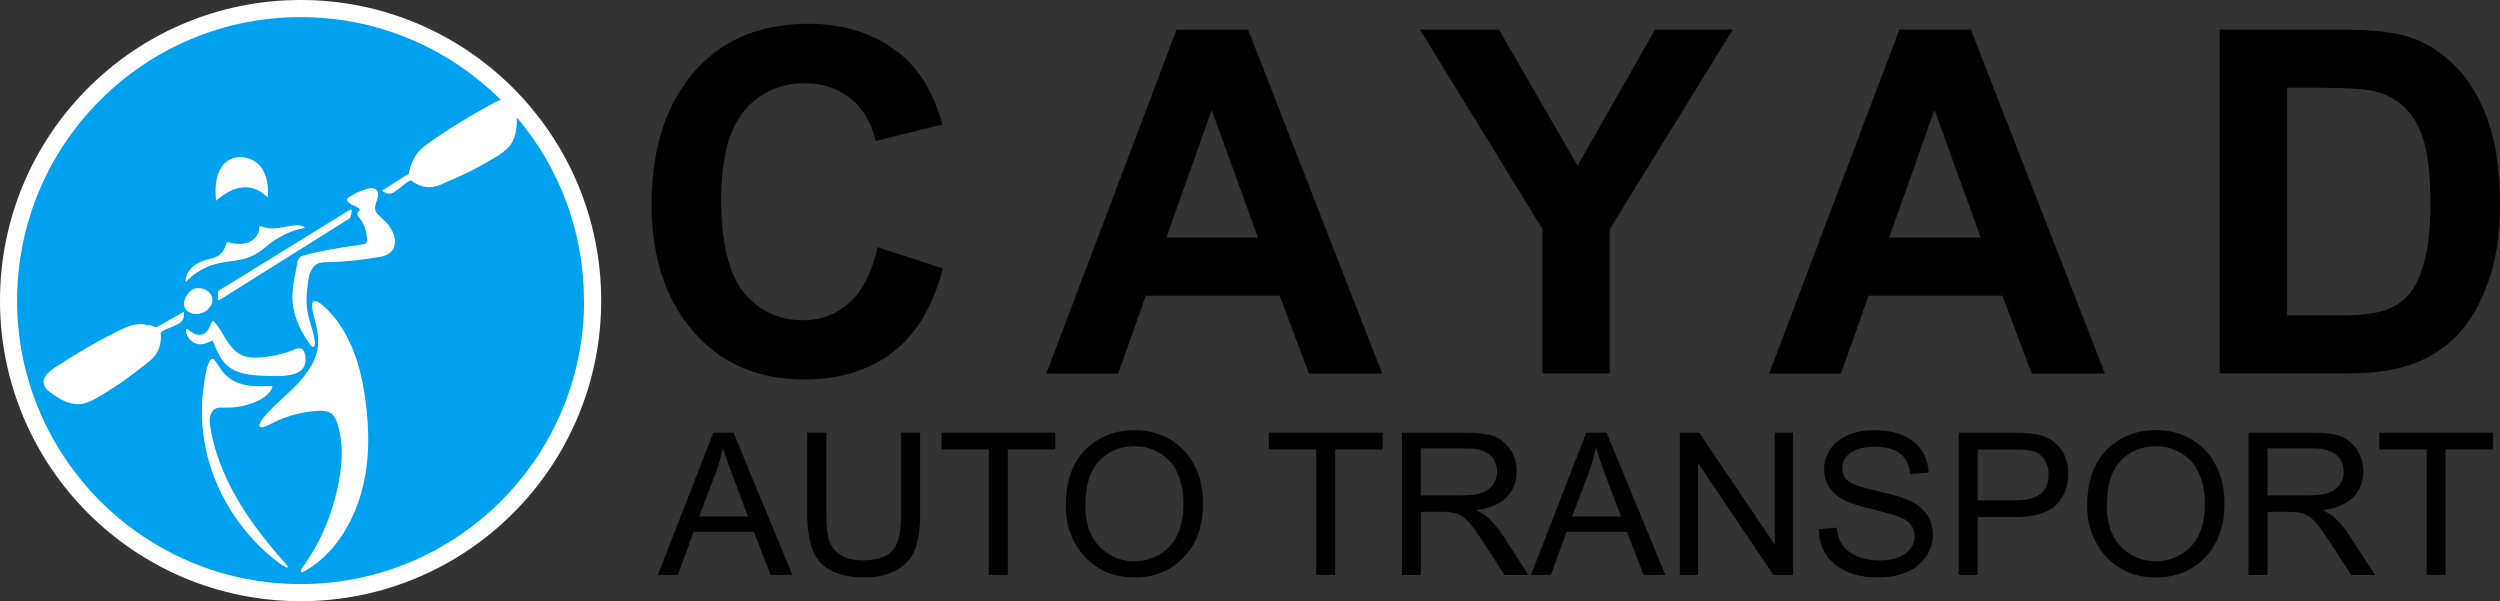 <?xml version="1.0" encoding="UTF-8"?>
<svg id="Capa_2" data-name="Capa 2" xmlns="http://www.w3.org/2000/svg" viewBox="0 0 449.86 108.18">
  <rect x="0" y="0" width="449.86" height="108.18" fill="#333333" stroke="none"/>
  <defs>
    <style>
      .cls-1 {
        fill: #fff;
        fill-rule: evenodd;
      }

      .cls-2 {
        fill: #00a1ef;
      }
    </style>
  </defs>
  <g id="Capa_1-2" data-name="Capa 1">
    <g>
      <g>
        <g>
          <path d="m157.9,44.47l11.77,3.84c-1.84,6.92-4.89,11.98-9.16,15.18-4.27,3.2-9.53,4.79-15.77,4.79-7.84,0-14.2-2.55-19.08-7.64-5.61-5.88-8.41-13.82-8.41-23.81,0-10.56,2.82-18.82,8.47-24.78,4.91-5.18,11.51-7.77,19.8-7.77,6.75,0,12.4,1.94,16.94,5.83,3.24,2.76,5.61,6.85,7.12,12.29l-12.02,2.96c-.77-3.35-2.3-5.92-4.59-7.71-2.29-1.79-4.99-2.68-8.1-2.68-4.45,0-8.08,1.63-10.89,4.9-2.81,3.27-4.21,8.66-4.21,16.17s1.37,13.34,4.11,16.64c2.74,3.29,6.29,4.94,10.67,4.94,3.2,0,5.97-1.05,8.31-3.15,2.34-2.1,4.02-5.43,5.06-9.99Z"/>
          <path d="m248.71,67.23h-13.17l-5.27-14.02h-24.09l-4.98,14.02h-12.92l23.44-61.9h12.87l24.13,61.9Zm-22.36-24.49l-8.31-22.97-8.15,22.97h16.46Z"/>
          <path d="m277.54,67.23v-26.06l-22.03-35.84h14.22l14.14,24.48,13.95-24.48h13.97l-22.13,35.92v25.97h-12.12Z"/>
          <path d="m378.77,67.23h-13.17l-5.27-14.02h-24.09l-4.98,14.02h-12.92l23.44-61.9h12.87l24.13,61.9Zm-22.36-24.49l-8.31-22.97-8.15,22.97h16.46Z"/>
          <path d="m399.43,5.33h22.16c5.6,0,9.83.53,12.68,1.58,2.85,1.06,5.48,2.84,7.88,5.34,2.4,2.51,4.29,5.76,5.65,9.75,1.37,4,2.05,8.97,2.05,14.9,0,5.35-.72,10-2.15,13.95-1.43,3.96-3.25,7.09-5.45,9.39-2.2,2.31-4.86,4.05-7.98,5.21-3.12,1.17-7.13,1.75-12.03,1.75h-22.81V5.33Zm12.12,10.47v40.96h9.11c3.91,0,6.73-.31,8.49-.93,1.75-.62,3.19-1.55,4.31-2.81,1.12-1.25,2.04-3.23,2.78-5.93.73-2.7,1.1-6.26,1.1-10.67s-.38-8.2-1.13-10.84c-.75-2.64-1.92-4.72-3.5-6.24-1.59-1.52-3.51-2.52-5.78-3-1.7-.37-4.99-.55-9.86-.55h-5.51Z"/>
        </g>
        <g>
          <path d="m118.39,103.46l9.96-25.61h3.65l10.58,25.61h-3.91l-3-7.76h-10.87l-2.81,7.76h-3.6Zm7.41-10.52h8.8l-2.68-7.09c-.83-2.18-1.44-3.95-1.83-5.31-.33,1.64-.81,3.27-1.41,4.89l-2.87,7.51Z"/>
          <path d="m162.15,77.85h3.42v14.8c0,2.48-.3,4.52-.89,6.11-.59,1.59-1.67,2.85-3.24,3.76-1.57.92-3.56,1.38-5.98,1.38-3.41,0-5.96-.83-7.65-2.48-1.7-1.65-2.54-4.58-2.54-8.77v-14.8h3.42v14.78c0,2.32.22,3.99.67,5.03.44,1.04,1.17,1.83,2.18,2.37s2.24.81,3.68.81c2.43,0,4.2-.56,5.3-1.68,1.1-1.12,1.64-3.3,1.64-6.53v-14.78Z"/>
          <path d="m177.94,103.46v-22.59h-8.51v-3.02h20.47v3.02h-8.55v22.59h-3.42Z"/>
          <path d="m191.78,90.99c0-4.37,1.18-7.72,3.54-10.07,2.36-2.35,5.31-3.52,8.83-3.52,2.28,0,4.35.52,6.23,1.57,1.88,1.05,3.36,2.57,4.46,4.57,1.1,2,1.64,4.38,1.64,7.14,0,3.8-1.06,6.89-3.18,9.28-2.33,2.63-5.39,3.95-9.17,3.95s-6.88-1.35-9.2-4.05c-2.11-2.45-3.16-5.4-3.16-8.86Zm3.52.04c0,3.16.86,5.61,2.57,7.35,1.71,1.74,3.79,2.61,6.24,2.61s4.61-.88,6.31-2.64c1.7-1.76,2.55-4.35,2.55-7.76,0-2.2-.44-4.17-1.31-5.91-.67-1.33-1.69-2.39-3.04-3.19-1.35-.8-2.83-1.2-4.44-1.2-2.58,0-4.7.87-6.37,2.62-1.67,1.75-2.5,4.45-2.5,8.11Z"/>
          <path d="m236.85,103.46v-22.59h-8.51v-3.02h20.47v3.02h-8.55v22.59h-3.42Z"/>
          <path d="m252.26,103.46v-25.61h11.45c2.39,0,4.16.24,5.3.72s2.07,1.27,2.8,2.38c.73,1.11,1.1,2.4,1.1,3.87,0,1.93-.62,3.5-1.86,4.7-1.24,1.2-3.04,1.96-5.4,2.29.96.47,1.69.94,2.19,1.42,1.02.98,1.91,2.07,2.69,3.27l4.51,6.97h-4.3l-3.44-5.32c-1.33-2.08-2.34-3.49-3.02-4.21-.68-.72-1.34-1.21-1.97-1.46-.64-.25-1.53-.38-2.67-.38h-3.95v11.37h-3.42Zm3.42-14.31h7.35c1.6,0,2.82-.16,3.65-.47.83-.31,1.49-.81,1.98-1.48.49-.67.73-1.46.73-2.36,0-1.29-.47-2.31-1.4-3.05-.93-.74-2.31-1.11-4.15-1.11h-8.16v8.47Z"/>
          <path d="m275.48,103.46l9.96-25.61h3.65l10.58,25.61h-3.91l-3-7.76h-10.87l-2.81,7.76h-3.6Zm7.41-10.52h8.8l-2.68-7.09c-.83-2.18-1.44-3.95-1.83-5.31-.33,1.64-.81,3.27-1.42,4.89l-2.87,7.51Z"/>
          <path d="m302.27,103.46v-25.61h3.5l13.58,20.15v-20.15h3.27v25.61h-3.5l-13.56-20.15v20.15h-3.29Z"/>
          <path d="m327.26,95.22l3.22-.28c.17,1.41.56,2.51,1.17,3.29.61.79,1.48,1.42,2.61,1.9,1.13.48,2.41.72,3.82.72,2.03,0,3.61-.4,4.74-1.21,1.12-.81,1.69-1.86,1.69-3.15,0-.76-.2-1.41-.61-1.98s-1.02-1.03-1.85-1.39c-.82-.36-2.6-.87-5.34-1.53-2.44-.59-4.17-1.18-5.2-1.77-1.03-.59-1.83-1.35-2.41-2.26-.57-.91-.86-1.95-.86-3.1,0-2.07.82-3.77,2.47-5.08,1.65-1.32,3.87-1.97,6.66-1.97,1.92,0,3.6.31,5.04.93,1.44.62,2.56,1.5,3.35,2.66s1.22,2.51,1.28,4.07l-3.29.24c-.17-1.67-.78-2.9-1.84-3.7-1.05-.8-2.53-1.21-4.44-1.21s-3.41.35-4.43,1.06c-1.02.7-1.53,1.62-1.53,2.73,0,1.04.37,1.84,1.12,2.41.74.57,2.42,1.15,5.03,1.73,2.55.57,4.34,1.07,5.37,1.49,1.57.66,2.76,1.52,3.57,2.58.8,1.06,1.21,2.34,1.21,3.81s-.42,2.8-1.27,4c-.85,1.2-1.99,2.12-3.45,2.75-1.45.63-3.2.94-5.25.94-3.19,0-5.74-.78-7.64-2.34-1.9-1.56-2.88-3.67-2.95-6.34Z"/>
          <path d="m352.46,103.46v-25.61h9.73c2.29,0,3.98.16,5.07.49,1.49.44,2.68,1.26,3.57,2.46.89,1.2,1.33,2.67,1.33,4.42,0,2.31-.72,4.19-2.17,5.64-1.45,1.46-3.95,2.18-7.5,2.18h-6.62v10.41h-3.42Zm3.42-13.43h6.68c2.11,0,3.65-.39,4.62-1.16.97-.77,1.46-1.94,1.46-3.5,0-1.01-.24-1.88-.72-2.6-.48-.72-1.06-1.22-1.74-1.48-.68-.27-1.91-.4-3.68-.4h-6.62v9.15Z"/>
          <path d="m375.58,90.99c0-4.37,1.18-7.72,3.54-10.07,2.36-2.35,5.31-3.52,8.83-3.52,2.28,0,4.35.52,6.23,1.57,1.88,1.05,3.36,2.57,4.46,4.57,1.1,2,1.64,4.38,1.64,7.14,0,3.8-1.06,6.89-3.18,9.28-2.33,2.63-5.39,3.95-9.17,3.95s-6.88-1.35-9.2-4.05c-2.11-2.45-3.16-5.4-3.16-8.86Zm3.52.04c0,3.16.86,5.61,2.57,7.35,1.71,1.74,3.79,2.61,6.24,2.61s4.61-.88,6.31-2.64c1.7-1.76,2.55-4.35,2.55-7.76,0-2.2-.44-4.17-1.31-5.91-.67-1.33-1.69-2.39-3.04-3.19-1.35-.8-2.83-1.2-4.44-1.2-2.58,0-4.7.87-6.37,2.62-1.67,1.75-2.5,4.45-2.5,8.11Z"/>
          <path d="m404.6,103.46v-25.61h11.45c2.39,0,4.16.24,5.3.72s2.07,1.27,2.8,2.38c.73,1.11,1.1,2.4,1.1,3.87,0,1.93-.62,3.5-1.86,4.7-1.24,1.2-3.04,1.96-5.4,2.29.96.47,1.69.94,2.19,1.42,1.02.98,1.91,2.07,2.69,3.27l4.51,6.97h-4.3l-3.44-5.32c-1.33-2.08-2.34-3.49-3.02-4.21-.68-.72-1.34-1.21-1.97-1.46-.64-.25-1.53-.38-2.67-.38h-3.95v11.37h-3.42Zm3.42-14.31h7.35c1.6,0,2.82-.16,3.65-.47.83-.31,1.49-.81,1.98-1.48.49-.67.73-1.46.73-2.36,0-1.29-.47-2.31-1.4-3.05-.93-.74-2.31-1.11-4.15-1.11h-8.16v8.47Z"/>
          <path d="m436.66,103.46v-22.59h-8.51v-3.02h20.47v3.02h-8.55v22.59h-3.42Z"/>
        </g>
      </g>
      <g>
        <circle class="cls-2" cx="54.09" cy="54.09" r="53.09"/>
        <path class="cls-1" d="m54.09,108.18c29.87,0,54.09-24.22,54.09-54.09S83.96,0,54.09,0,0,24.22,0,54.09s24.22,54.09,54.09,54.09Zm51.01-54.09c0,28.17-22.84,51.01-51.01,51.01S3.08,82.26,3.08,54.09,25.92,3.08,54.09,3.08c14.06,0,26.79,5.69,36.01,14.89-.79.25-1.6.72-2.22,1.08-.18.1-.35.2-.49.28-2.03,1.11-4.02,2.29-5.98,3.53-1.28.82-2.55,1.67-3.8,2.54-1.11.78-2.18,1.54-2.91,2.74-.73,1.21-1,2.35-1.12,3.05,0,.03-.02.06-.05.07l-4.67,2.95c-.07.04-.07.15,0,.19.12.06.27.15.39.22.11.06.2.12.24.13.28.11.54.14.83.07.44-.11.82-.39,1.19-.67h0c.13-.09.25-.19.37-.27.07-.05.2-.15.36-.29.57-.48,1.55-1.3,1.84-1.06.37.3,1.14.85,2.26,1.06,1.37.26,2.45-.15,2.89-.34.25-.11.5-.22.74-.32,2.41-1.05,4.8-2.09,7.1-3.43.24-.14.5-.28.75-.43h0c1.25-.7,2.58-1.46,3.57-2.45,1.4-1.4,1.68-3.54,1.6-5.51,7.54,8.89,12.09,20.4,12.09,32.97Zm-72.14,2.09l-4.81,2.7s-.06.02-.08,0c-.63-.25-1.72-.59-3.09-.54-1.36.05-2.54.62-3.74,1.22-1.36.68-2.7,1.38-4.03,2.12-2.02,1.12-4.01,2.32-5.95,3.58-.14.09-.31.19-.49.3-1.37.84-3.61,2.21-2.74,3.95.2.4.54.72.89.99,1.74,1.36,4.07,2.72,6.33,2.06,1.32-.38,2.62-1.2,3.84-1.96h0s0,0,0,0c.25-.16.49-.31.73-.46,2.27-1.39,4.35-3.01,6.45-4.65.21-.16.42-.33.63-.49.38-.3,1.26-1.07,1.74-2.42.39-1.11.33-2.07.27-2.56-.05-.38,1.13-.85,1.81-1.11.19-.08.35-.14.42-.18.13-.07.27-.13.41-.2.42-.19.85-.39,1.16-.73.21-.23.3-.47.36-.78,0-.04,0-.15.01-.29h0c0-.15,0-.32.02-.46,0-.08-.08-.14-.15-.1h0Zm6.25-2.34v-1.24h0c0-.13.07-.25.17-.31l23.59-14.55c.17-.1.37.05.33.25l-.19.97c-.03.15-.12.29-.25.37l-23.38,14.67c-.12.08-.27-.01-.27-.16Zm1.1-18.81h0s0,0,0,0l.04-.03s.02-.01.03-.02c.02-.01.04-.02.05-.03,1.17-.79,2.61-1.32,4.03-1.24.72.04,1.43.23,2.07.58.27.15,1.23.73,1.53,1.18.04.05.12.03.12-.03.17-1.81-.12-3.87-1.19-5.32-1.08-1.48-3.02-2.17-4.77-1.73-2.04.51-3.07,2.38-3.34,4.42-.14,1.05-.12,2.13-.02,3.18,0,.07.09.1.14.05h0c.28-.33,1-.8,1.31-1.01Zm-2.47,12.76c-1.62.64-3.12,1.63-4.37,2.9h0s-.09,0-.09-.04c.02-.95.49-1.86,1.15-2.51.7-.68,1.6-1.11,2.52-1.37.18-.05.36-.09.54-.14h0c.56-.13,1.11-.27,1.6-.57.55-.34.98-.86,1.26-1.46.04-.08.07-.21.11-.35h0c.07-.25.14-.52.25-.61,0,0,0,0,.01,0,0,0,0,0,.01,0,.18-.1.59,0,.89.09.1.03.19.05.25.06.94.16,1.93.16,2.82-.22.88-.38,1.64-1.17,1.81-2.15,0-.05.01-.11.02-.19.01-.2.03-.44.14-.52.1-.07.38.04.58.11.07.03.13.05.16.06.55.14,1.1.25,1.67.23.76-.03,1.5-.17,2.24-.31h0s0,0,0,0c.06-.01.12-.02.18-.03h.07s.06-.02.06-.02c.95-.18,2.27-.43,3.13.15.02.01.02.05,0,.06-.32.16-.69.23-1.06.31h0c-.26.05-.52.1-.76.18-.64.22-1.27.48-1.88.78-1.25.62-2.41,1.41-3.48,2.32-1.4,1.19-2.81,1.88-4.6,2.22-.53.1-1.06.17-1.6.25-1.24.17-2.48.35-3.66.81Zm32.14-7.22c-.37-.46-.79-.88-1.22-1.28-.08-.08-.17-.15-.25-.22-.03-.02-.05-.05-.08-.07-.39-.34-.8-.7-.91-1.25-.1-.51.07-1,.23-1.49.14-.39.27-.79.27-1.2-.02-2.62-4.14-.22-5.11.34l-.03.02c-.12.07-.24.14-.33.25-.03.03-.05.07-.06.1-.21.46.51.91.83,1.07.13.07.26.12.4.18.3.13.59.26.85.47.26.21.13.37-.03.55-.13.15-.28.32-.23.55.05.25.22.46.38.66.02.02.04.05.06.07.74.92,1.18,2.1,1.25,3.3,0,.08.01.16.02.24.04.34.08.7-.22.93-.21.15-.47.19-.72.22-3.48.47-7.07,1.04-10.47,1.95-.94.25-1.05.95-1.18,1.76-.02.14-.05.29-.08.44-.04.21-.08.43-.13.64h0c-.12.6-.24,1.2-.34,1.8-.27,1.6-.39,3.23-.09,4.84.28,1.46.8,2.85,1.49,4.15.35.66.75,1.3,1.17,1.92.02.03.04.06.06.09.26.4.9,1.36,1.14.46.04-.16.03-.32.01-.48-.1-1.07-.41-2.1-.72-3.12h0c-.14-.48-.29-.95-.41-1.43-.44-1.74-.44-3.52-.22-5.29.01-.11.03-.21.04-.32.15-1.26.34-2.78,1.29-3.63.68-.62,1.68-.62,2.58-.62.2,0,.4,0,.58,0,2.71-.1,5.4-.44,8.08-.86.99-.16,2.08-.39,2.72-1.27.38-.52.51-1.2.46-1.85-.08-.94-.51-1.88-1.09-2.6h0Zm-31.66,20.81s-.03-.06-.06-.07c-.03-.01-.06,0-.09,0-.16.06-.33.13-.49.2-.56.23-1.13.47-1.72.45-.68-.02-1.34-.36-1.8-.88-.32-.36-.58-.81-.67-1.29-.03-.14-.07-.44.02-.56.02-.02.04-.03.06-.04.08-.02.19.06.28.13.01.01.03.02.04.03,0,0,0,0,0,0,0,0,0,0,0,0,0,0,.01,0,.02.01.09.06.17.12.26.19.24.17.48.34.74.47.51.23,1.1.32,1.62.11.72-.29,1.14-1.09,1.41-1.84.09-.24.26-.54.5-.46.08.03.14.09.19.15.59.68,1.06,1.47,1.53,2.25h0c.19.31.38.62.57.93.69,1.07,1.51,2.11,2.63,2.67,1.13.56,2.44.58,3.69.47,1.99-.17,3.96-.61,5.82-1.37.44-.18.95-.38,1.38-.17.44.21.61.76.68,1.26.1.7.08,1.44-.27,2.04-.4.68-1.14,1.06-1.88,1.27-1.41.41-2.9.36-4.36.32h-.11s-.01,0-.01,0c-2.41-.07-4.97-.15-6.98-1.53-1.45-.99-2.17-2.72-2.85-4.33l-.04-.1c-.03-.06-.05-.12-.08-.18-.02-.04-.03-.08-.05-.12Zm24.68.39c-1.01-2.23-2.34-4.31-4.05-6.02-.98-.98-3.11-2.93-2.75-.19.09.71.28,1.39.46,2.08.1.37.2.74.28,1.11.41,1.83.48,3.72-.19,5.5-1.12,2.97-3.51,5.19-5.79,7.31-.49.45-.97.9-1.43,1.35-.02.02-.06.06-.1.1-.66.63-3.4,3.24-2.59,3.8.12.08.27.07.41.04.58-.1,1.07-.36,1.58-.62h0c.09-.05.18-.1.28-.14,2.52-1.28,5.32-2.01,8.12-2.16.86-.05,1.78-.01,2.46.54.55.44.83,1.15,1.05,1.84,1.39,4.47.64,9.41-.58,13.82-1.21,4.37-3.18,8.52-5.85,12.13-.16.22-.29.6-.04.7.11.05.23-.01.34-.07l.13-.07c.76-.43,1.5-.91,2.19-1.45,3.93-3.04,6.56-7.57,7.99-12.39,1.01-3.42,1.39-6.94,1.34-10.48-.01-.81-.05-1.63-.1-2.44-.33-4.87-1.12-9.84-3.14-14.29h0Zm-25.14,15.19c.82,4.96,2.85,9.64,5.45,13.88h0c2.43,3.95,5.36,7.54,8.43,10.98.14.16-.04.41-.23.3-.81-.45-1.56-1-2.29-1.59-.15-.12-.31-.25-.46-.38-.2-.16-.39-.33-.59-.5-1.16-1.02-2.26-2.12-3.28-3.29-6.41-7.34-9.67-17.05-8.23-26.92,0-.05.02-.11.03-.2h0c.14-1.07.66-4.98,1.67-4.66.06.02.13.07.2.16.26.33.49.68.73,1.03.39.58.78,1.15,1.26,1.65,1.08,1.1,2.57,1.7,4.06,1.94,1.4.22,2.82.16,4.23.08.14,0,.24.14.18.28-.62,1.38-2.03,2.24-3.42,2.76-1.69.64-3.49.93-5.28.87-.04,0-.08,0-.12,0-.47-.02-.95-.04-1.38.16-.56.27-.92.88-1.03,1.52-.12.63-.03,1.28.07,1.92Zm.1-21.99c1.14-2.12-1.56-3.74-3.25-2.91-.55.27-1.01.79-1.29,1.39-1.52,3.3,3.14,4.11,4.53,1.52Z"/>
      </g>
    </g>
  </g>
</svg>